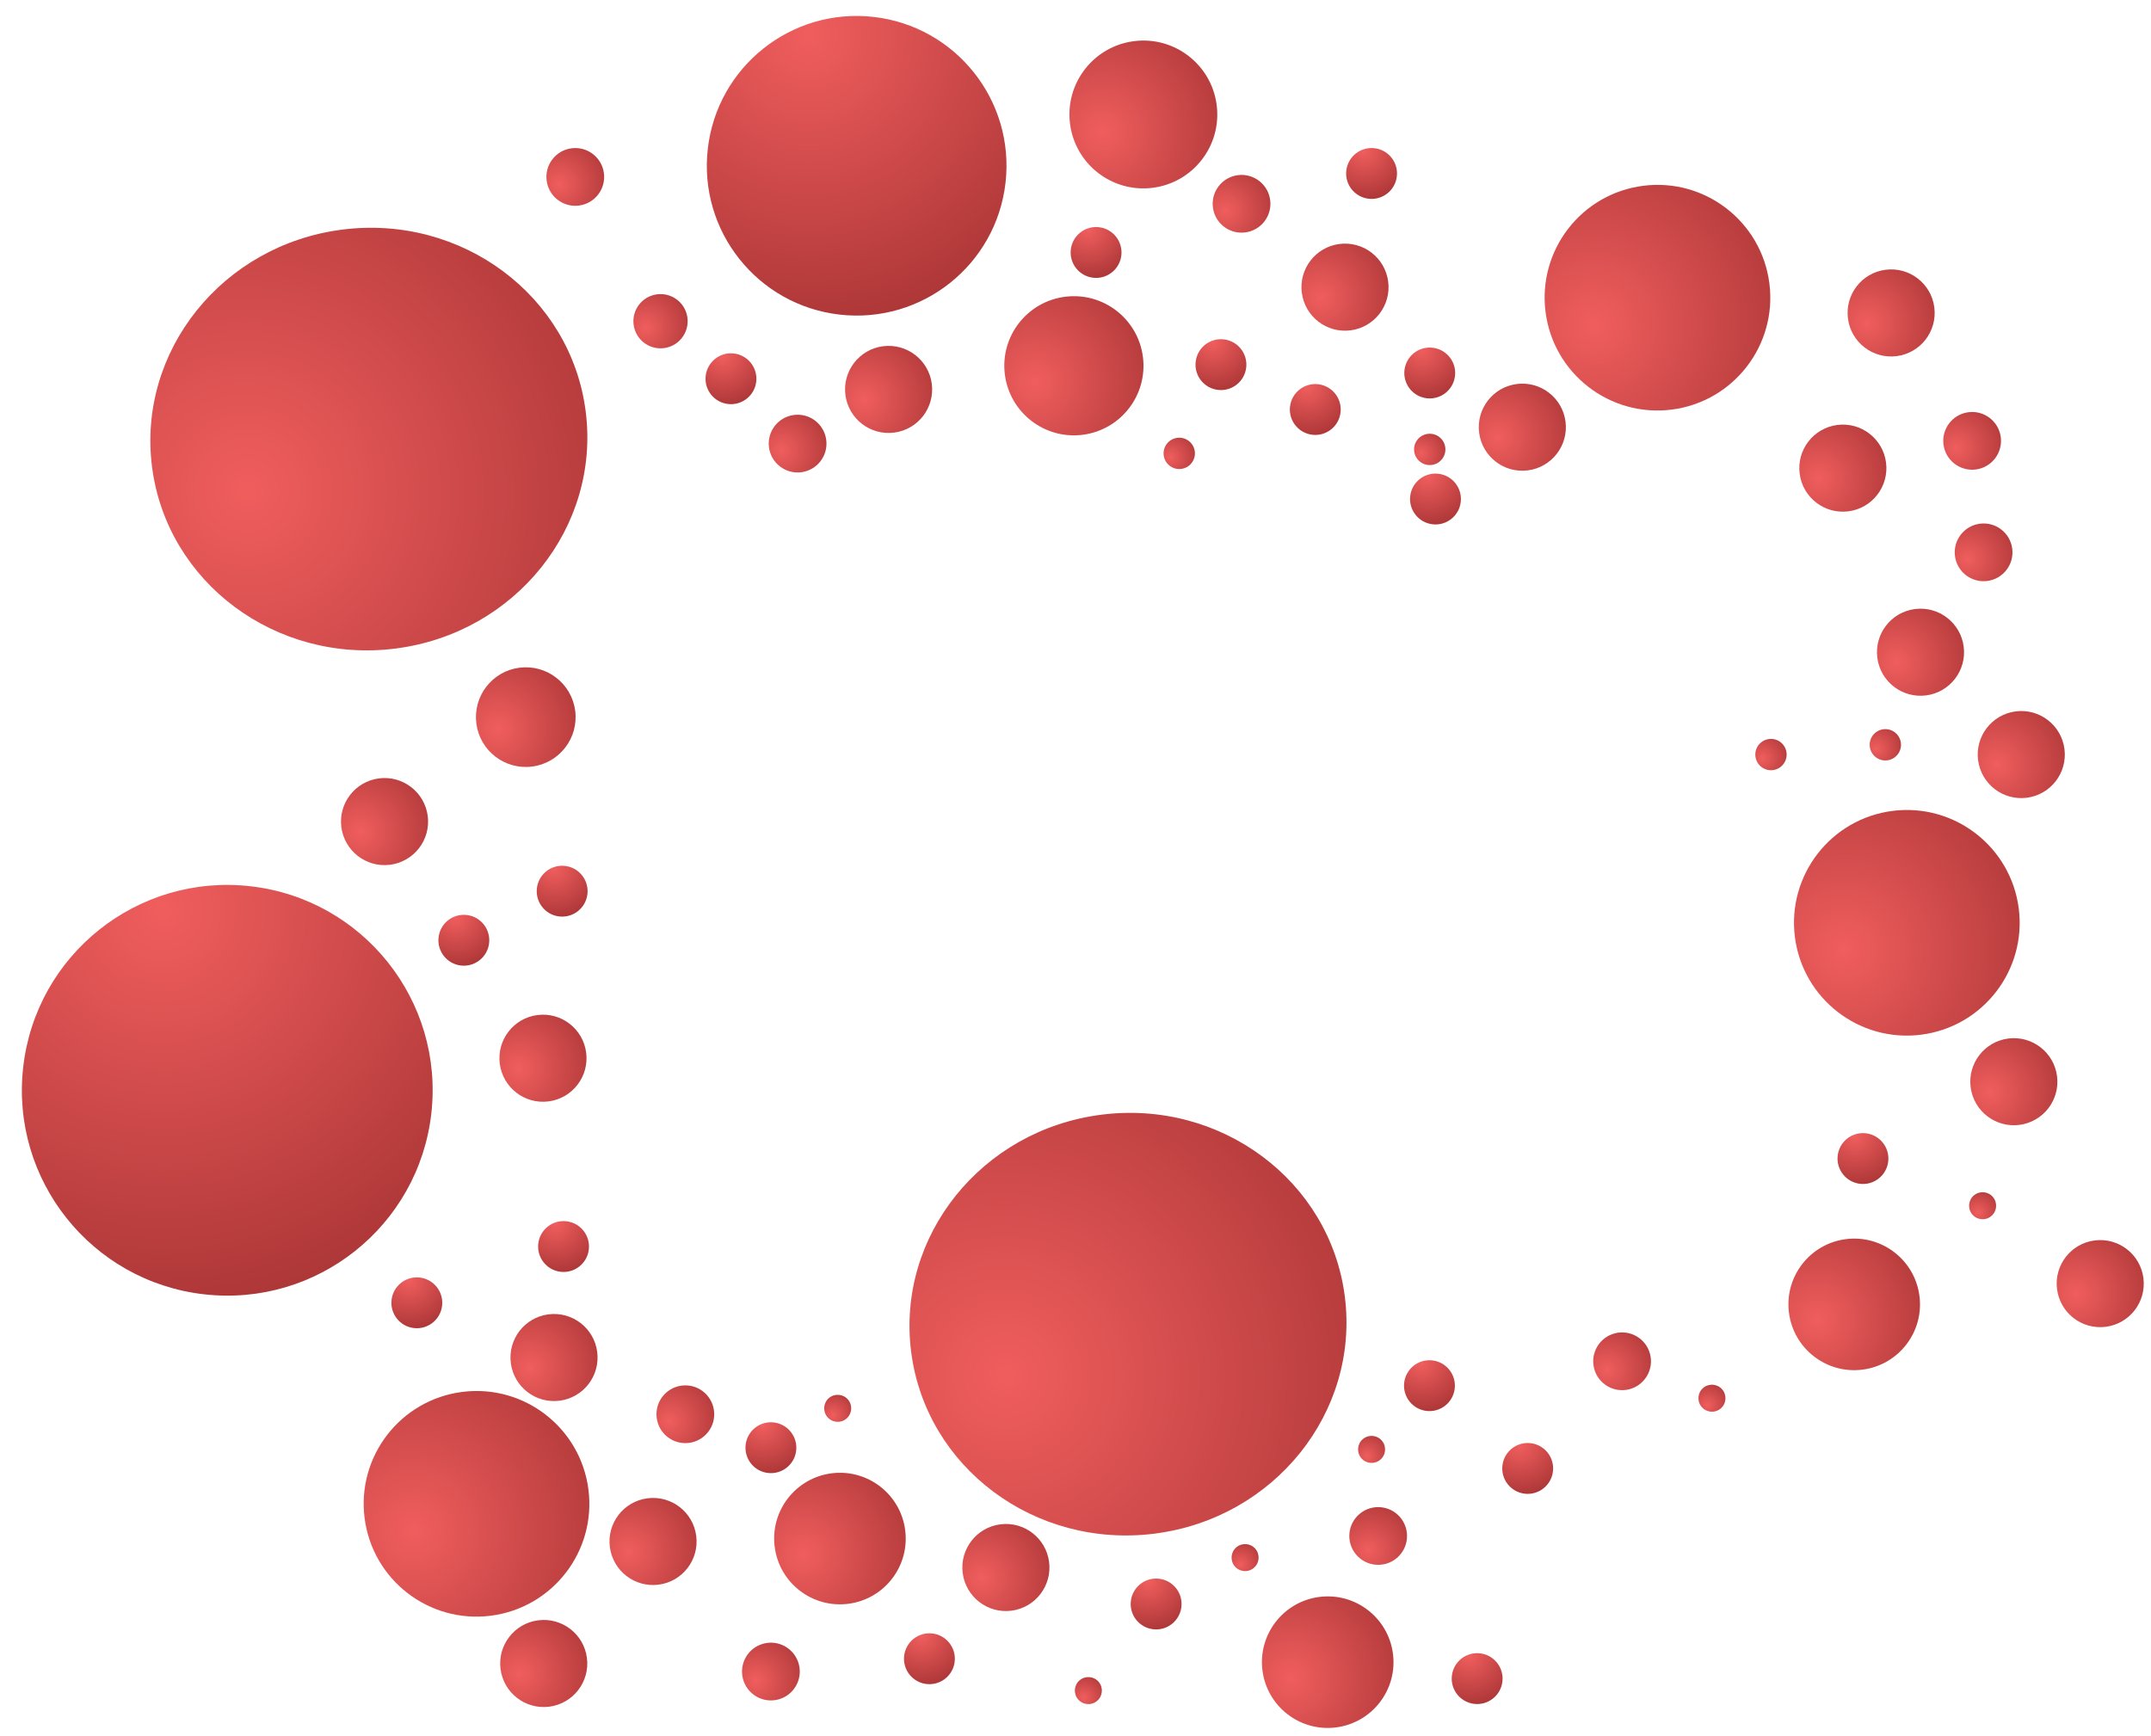 <svg width="804" height="649" viewBox="0 0 804 649" fill="none" xmlns="http://www.w3.org/2000/svg">
<ellipse opacity="0.9" rx="81.698" ry="78.93" transform="matrix(-0.992 0.127 0.127 0.992 137.871 164.145)" fill="url(#paint0_radial)"/>
<circle opacity="0.9" cx="84.947" cy="407.592" r="76.765" transform="rotate(6.487 84.947 407.592)" fill="url(#paint1_radial)"/>
<ellipse opacity="0.9" rx="81.698" ry="78.93" transform="matrix(-0.992 0.127 0.127 0.992 421.618 495.029)" fill="url(#paint2_radial)"/>
<circle opacity="0.9" r="27.63" transform="matrix(-0.992 0.127 0.127 0.992 427.365 42.795)" fill="url(#paint3_radial)"/>
<circle opacity="0.9" r="16.275" transform="matrix(-0.992 0.127 0.127 0.992 502.734 107.354)" fill="url(#paint4_radial)"/>
<circle opacity="0.9" r="16.275" transform="matrix(-0.992 0.127 0.127 0.992 569.015 159.701)" fill="url(#paint5_radial)"/>
<circle opacity="0.9" r="16.275" transform="matrix(-0.992 0.127 0.127 0.992 752.733 404.388)" fill="url(#paint6_radial)"/>
<circle opacity="0.9" r="16.275" transform="matrix(-0.992 0.127 0.127 0.992 785.02 479.87)" fill="url(#paint7_radial)"/>
<circle opacity="0.9" r="16.275" transform="matrix(-0.992 0.127 0.127 0.992 717.847 243.828)" fill="url(#paint8_radial)"/>
<circle opacity="0.9" r="16.275" transform="matrix(-0.992 0.127 0.127 0.992 375.985 586.002)" fill="url(#paint9_radial)"/>
<circle opacity="0.9" r="5.853" transform="matrix(-0.992 0.127 0.127 0.992 440.78 169.491)" fill="url(#paint10_radial)"/>
<circle opacity="0.9" r="5.853" transform="matrix(-0.992 0.127 0.127 0.992 704.702 278.435)" fill="url(#paint11_radial)"/>
<circle opacity="0.9" r="5.853" transform="matrix(-0.992 0.127 0.127 0.992 661.955 282.087)" fill="url(#paint12_radial)"/>
<circle opacity="0.9" r="5.853" transform="matrix(-0.992 0.127 0.127 0.992 534.408 168.007)" fill="url(#paint13_radial)"/>
<circle opacity="0.9" r="16.275" transform="matrix(-0.992 0.127 0.127 0.992 706.865 116.991)" fill="url(#paint14_radial)"/>
<circle opacity="0.9" r="16.275" transform="matrix(-0.992 0.127 0.127 0.992 688.82 175.011)" fill="url(#paint15_radial)"/>
<circle opacity="0.9" r="10.136" transform="matrix(-0.992 0.127 0.127 0.992 246.891 120.082)" fill="url(#paint16_radial)"/>
<circle opacity="0.9" r="16.275" transform="matrix(-0.992 0.127 0.127 0.992 143.735 307.138)" fill="url(#paint17_radial)"/>
<circle opacity="0.9" r="16.275" transform="matrix(-0.992 0.127 0.127 0.992 202.954 395.606)" fill="url(#paint18_radial)"/>
<circle opacity="0.9" r="16.275" transform="matrix(-0.992 0.127 0.127 0.992 203.237 621.883)" fill="url(#paint19_radial)"/>
<circle opacity="0.9" r="16.275" transform="matrix(-0.992 0.127 0.127 0.992 207.081 507.501)" fill="url(#paint20_radial)"/>
<circle opacity="0.9" r="16.275" transform="matrix(-0.992 0.127 0.127 0.992 755.509 282.087)" fill="url(#paint21_radial)"/>
<circle opacity="0.9" r="16.275" transform="matrix(-0.992 0.127 0.127 0.992 244.095 576.27)" fill="url(#paint22_radial)"/>
<circle opacity="0.9" r="16.275" transform="matrix(-0.992 0.127 0.127 0.992 332.142 145.582)" fill="url(#paint23_radial)"/>
<circle opacity="0.9" r="10.791" transform="matrix(-0.992 0.127 0.127 0.992 464.065 76.186)" fill="url(#paint24_radial)"/>
<circle opacity="0.9" r="10.791" transform="matrix(-0.992 0.127 0.127 0.992 298.129 165.836)" fill="url(#paint25_radial)"/>
<circle opacity="0.9" r="10.791" transform="matrix(-0.992 0.127 0.127 0.992 741.429 206.488)" fill="url(#paint26_radial)"/>
<circle opacity="0.9" r="10.791" transform="matrix(-0.992 0.127 0.127 0.992 737.145 164.807)" fill="url(#paint27_radial)"/>
<circle opacity="0.9" r="10.791" transform="matrix(-0.992 0.127 0.127 0.992 256.167 528.707)" fill="url(#paint28_radial)"/>
<circle opacity="0.9" r="10.791" transform="matrix(-0.968 0.252 0.252 0.968 288.146 624.895)" fill="url(#paint29_radial)"/>
<circle opacity="0.9" r="5.052" transform="matrix(-0.768 0.64 0.64 0.768 512.665 541.847)" fill="url(#paint30_radial)"/>
<circle opacity="0.9" r="5.052" transform="matrix(-0.768 0.64 0.64 0.768 465.391 582.293)" fill="url(#paint31_radial)"/>
<circle opacity="0.9" r="5.052" transform="matrix(-0.768 0.64 0.64 0.768 406.81 632.011)" fill="url(#paint32_radial)"/>
<circle opacity="0.9" r="5.052" transform="matrix(-0.768 0.64 0.64 0.768 741.058 450.748)" fill="url(#paint33_radial)"/>
<circle opacity="0.9" r="5.052" transform="matrix(-0.768 0.64 0.64 0.768 639.889 522.708)" fill="url(#paint34_radial)"/>
<circle opacity="0.9" r="5.052" transform="matrix(-0.768 0.64 0.64 0.768 313.115 526.487)" fill="url(#paint35_radial)"/>
<circle opacity="0.9" r="10.791" transform="matrix(-0.768 0.64 0.64 0.768 515.132 574.21)" fill="url(#paint36_radial)"/>
<circle opacity="0.9" r="10.791" transform="matrix(-0.968 0.252 0.252 0.968 606.304 508.905)" fill="url(#paint37_radial)"/>
<circle opacity="0.9" r="10.791" transform="matrix(-0.992 0.127 0.127 0.992 215.027 66.14)" fill="url(#paint38_radial)"/>
<circle opacity="0.9" cx="512.665" cy="64.851" r="9.506" transform="rotate(6.487 512.665 64.851)" fill="url(#paint39_radial)"/>
<circle opacity="0.9" cx="534.408" cy="139.442" r="9.506" transform="rotate(6.487 534.408 139.442)" fill="url(#paint40_radial)"/>
<circle opacity="0.9" cx="409.691" cy="94.387" r="9.506" transform="rotate(6.487 409.691 94.387)" fill="url(#paint41_radial)"/>
<circle opacity="0.9" cx="273.217" cy="141.59" r="9.506" transform="rotate(6.487 273.217 141.59)" fill="url(#paint42_radial)"/>
<circle opacity="0.9" cx="456.361" cy="136.316" r="9.506" transform="rotate(6.487 456.361 136.316)" fill="url(#paint43_radial)"/>
<circle opacity="0.9" cx="491.626" cy="153.088" r="9.506" transform="rotate(6.487 491.626 153.088)" fill="url(#paint44_radial)"/>
<circle opacity="0.9" cx="696.332" cy="433.114" r="9.506" transform="rotate(6.487 696.332 433.114)" fill="url(#paint45_radial)"/>
<circle opacity="0.9" cx="155.802" cy="487.043" r="9.506" transform="rotate(6.487 155.802 487.043)" fill="url(#paint46_radial)"/>
<circle opacity="0.9" cx="432.137" cy="599.64" r="9.506" transform="rotate(6.487 432.137 599.64)" fill="url(#paint47_radial)"/>
<circle opacity="0.9" cx="347.396" cy="620.107" r="9.506" transform="rotate(6.487 347.396 620.107)" fill="url(#paint48_radial)"/>
<circle opacity="0.9" cx="288.146" cy="541.216" r="9.506" transform="rotate(6.487 288.146 541.216)" fill="url(#paint49_radial)"/>
<circle opacity="0.9" cx="571.02" cy="548.962" r="9.506" transform="rotate(6.487 571.02 548.962)" fill="url(#paint50_radial)"/>
<circle opacity="0.9" cx="552.129" cy="627.535" r="9.506" transform="rotate(6.487 552.129 627.535)" fill="url(#paint51_radial)"/>
<circle opacity="0.9" cx="534.299" cy="518.021" r="9.506" transform="rotate(6.487 534.299 518.021)" fill="url(#paint52_radial)"/>
<circle opacity="0.9" cx="210.642" cy="466.005" r="9.506" transform="rotate(6.487 210.642 466.005)" fill="url(#paint53_radial)"/>
<circle opacity="0.9" cx="210.122" cy="333.164" r="9.506" transform="rotate(6.487 210.122 333.164)" fill="url(#paint54_radial)"/>
<circle opacity="0.9" cx="536.556" cy="186.558" r="9.506" transform="rotate(6.487 536.556 186.558)" fill="url(#paint55_radial)"/>
<circle opacity="0.9" cx="173.372" cy="351.508" r="9.506" transform="rotate(6.487 173.372 351.508)" fill="url(#paint56_radial)"/>
<circle opacity="0.9" cx="320.203" cy="61.972" r="56.004" transform="rotate(6.487 320.203 61.972)" fill="url(#paint57_radial)"/>
<circle opacity="0.9" r="26.009" transform="matrix(-0.992 0.127 0.127 0.992 401.402 136.739)" fill="url(#paint58_radial)"/>
<circle opacity="0.9" r="42.169" transform="matrix(-0.992 0.127 0.127 0.992 619.527 111.29)" fill="url(#paint59_radial)"/>
<circle opacity="0.9" r="42.169" transform="matrix(-0.992 0.127 0.127 0.992 712.735 344.982)" fill="url(#paint60_radial)"/>
<circle opacity="0.9" r="42.169" transform="matrix(-0.992 0.127 0.127 0.992 178.113 562.19)" fill="url(#paint61_radial)"/>
<circle opacity="0.9" r="24.587" transform="matrix(-0.992 0.127 0.127 0.992 313.954 575.177)" fill="url(#paint62_radial)"/>
<circle opacity="0.9" r="24.587" transform="matrix(-0.992 0.127 0.127 0.992 496.273 621.389)" fill="url(#paint63_radial)"/>
<circle opacity="0.9" r="24.587" transform="matrix(-0.992 0.127 0.127 0.992 693.066 487.634)" fill="url(#paint64_radial)"/>
<circle opacity="0.9" r="18.626" transform="matrix(-0.992 0.127 0.127 0.992 196.524 268.094)" fill="url(#paint65_radial)"/>
<defs>
<radialGradient id="paint0_radial" cx="0" cy="0" r="1" gradientUnits="userSpaceOnUse" gradientTransform="translate(47.783 13.003) rotate(59.114) scale(221.394 225.136)">
<stop stop-color="#EF4C4C"/>
<stop offset="0.99" stop-color="#860F10"/>
</radialGradient>
<radialGradient id="paint1_radial" cx="0" cy="0" r="1" gradientUnits="userSpaceOnUse" gradientTransform="translate(53.079 343.473) rotate(59.976) scale(213.423)">
<stop stop-color="#EF4C4C"/>
<stop offset="0.99" stop-color="#860F10"/>
</radialGradient>
<radialGradient id="paint2_radial" cx="0" cy="0" r="1" gradientUnits="userSpaceOnUse" gradientTransform="translate(47.783 13.003) rotate(59.114) scale(221.394 225.136)">
<stop stop-color="#EF4C4C"/>
<stop offset="0.99" stop-color="#860F10"/>
</radialGradient>
<radialGradient id="paint3_radial" cx="0" cy="0" r="1" gradientUnits="userSpaceOnUse" gradientTransform="translate(16.16 4.552) rotate(59.976) scale(76.816)">
<stop stop-color="#EF4C4C"/>
<stop offset="0.99" stop-color="#860F10"/>
</radialGradient>
<radialGradient id="paint4_radial" cx="0" cy="0" r="1" gradientUnits="userSpaceOnUse" gradientTransform="translate(9.519 2.681) rotate(59.976) scale(45.247)">
<stop stop-color="#EF4C4C"/>
<stop offset="0.99" stop-color="#860F10"/>
</radialGradient>
<radialGradient id="paint5_radial" cx="0" cy="0" r="1" gradientUnits="userSpaceOnUse" gradientTransform="translate(9.519 2.681) rotate(59.976) scale(45.247)">
<stop stop-color="#EF4C4C"/>
<stop offset="0.99" stop-color="#860F10"/>
</radialGradient>
<radialGradient id="paint6_radial" cx="0" cy="0" r="1" gradientUnits="userSpaceOnUse" gradientTransform="translate(9.519 2.681) rotate(59.976) scale(45.247)">
<stop stop-color="#EF4C4C"/>
<stop offset="0.99" stop-color="#860F10"/>
</radialGradient>
<radialGradient id="paint7_radial" cx="0" cy="0" r="1" gradientUnits="userSpaceOnUse" gradientTransform="translate(9.519 2.681) rotate(59.976) scale(45.247)">
<stop stop-color="#EF4C4C"/>
<stop offset="0.99" stop-color="#860F10"/>
</radialGradient>
<radialGradient id="paint8_radial" cx="0" cy="0" r="1" gradientUnits="userSpaceOnUse" gradientTransform="translate(9.519 2.681) rotate(59.976) scale(45.247)">
<stop stop-color="#EF4C4C"/>
<stop offset="0.99" stop-color="#860F10"/>
</radialGradient>
<radialGradient id="paint9_radial" cx="0" cy="0" r="1" gradientUnits="userSpaceOnUse" gradientTransform="translate(9.519 2.681) rotate(59.976) scale(45.247)">
<stop stop-color="#EF4C4C"/>
<stop offset="0.99" stop-color="#860F10"/>
</radialGradient>
<radialGradient id="paint10_radial" cx="0" cy="0" r="1" gradientUnits="userSpaceOnUse" gradientTransform="translate(3.423 0.964) rotate(59.976) scale(16.271)">
<stop stop-color="#EF4C4C"/>
<stop offset="0.99" stop-color="#860F10"/>
</radialGradient>
<radialGradient id="paint11_radial" cx="0" cy="0" r="1" gradientUnits="userSpaceOnUse" gradientTransform="translate(3.423 0.964) rotate(59.976) scale(16.271)">
<stop stop-color="#EF4C4C"/>
<stop offset="0.99" stop-color="#860F10"/>
</radialGradient>
<radialGradient id="paint12_radial" cx="0" cy="0" r="1" gradientUnits="userSpaceOnUse" gradientTransform="translate(3.423 0.964) rotate(59.976) scale(16.271)">
<stop stop-color="#EF4C4C"/>
<stop offset="0.99" stop-color="#860F10"/>
</radialGradient>
<radialGradient id="paint13_radial" cx="0" cy="0" r="1" gradientUnits="userSpaceOnUse" gradientTransform="translate(3.423 0.964) rotate(59.976) scale(16.271)">
<stop stop-color="#EF4C4C"/>
<stop offset="0.99" stop-color="#860F10"/>
</radialGradient>
<radialGradient id="paint14_radial" cx="0" cy="0" r="1" gradientUnits="userSpaceOnUse" gradientTransform="translate(9.519 2.681) rotate(59.976) scale(45.247)">
<stop stop-color="#EF4C4C"/>
<stop offset="0.99" stop-color="#860F10"/>
</radialGradient>
<radialGradient id="paint15_radial" cx="0" cy="0" r="1" gradientUnits="userSpaceOnUse" gradientTransform="translate(9.519 2.681) rotate(59.976) scale(45.247)">
<stop stop-color="#EF4C4C"/>
<stop offset="0.99" stop-color="#860F10"/>
</radialGradient>
<radialGradient id="paint16_radial" cx="0" cy="0" r="1" gradientUnits="userSpaceOnUse" gradientTransform="translate(5.928 1.67) rotate(59.976) scale(28.18)">
<stop stop-color="#EF4C4C"/>
<stop offset="0.99" stop-color="#860F10"/>
</radialGradient>
<radialGradient id="paint17_radial" cx="0" cy="0" r="1" gradientUnits="userSpaceOnUse" gradientTransform="translate(9.519 2.681) rotate(59.976) scale(45.247)">
<stop stop-color="#EF4C4C"/>
<stop offset="0.99" stop-color="#860F10"/>
</radialGradient>
<radialGradient id="paint18_radial" cx="0" cy="0" r="1" gradientUnits="userSpaceOnUse" gradientTransform="translate(9.519 2.681) rotate(59.976) scale(45.247)">
<stop stop-color="#EF4C4C"/>
<stop offset="0.99" stop-color="#860F10"/>
</radialGradient>
<radialGradient id="paint19_radial" cx="0" cy="0" r="1" gradientUnits="userSpaceOnUse" gradientTransform="translate(9.519 2.681) rotate(59.976) scale(45.247)">
<stop stop-color="#EF4C4C"/>
<stop offset="0.99" stop-color="#860F10"/>
</radialGradient>
<radialGradient id="paint20_radial" cx="0" cy="0" r="1" gradientUnits="userSpaceOnUse" gradientTransform="translate(9.519 2.681) rotate(59.976) scale(45.247)">
<stop stop-color="#EF4C4C"/>
<stop offset="0.99" stop-color="#860F10"/>
</radialGradient>
<radialGradient id="paint21_radial" cx="0" cy="0" r="1" gradientUnits="userSpaceOnUse" gradientTransform="translate(9.519 2.681) rotate(59.976) scale(45.247)">
<stop stop-color="#EF4C4C"/>
<stop offset="0.99" stop-color="#860F10"/>
</radialGradient>
<radialGradient id="paint22_radial" cx="0" cy="0" r="1" gradientUnits="userSpaceOnUse" gradientTransform="translate(9.519 2.681) rotate(59.976) scale(45.247)">
<stop stop-color="#EF4C4C"/>
<stop offset="0.99" stop-color="#860F10"/>
</radialGradient>
<radialGradient id="paint23_radial" cx="0" cy="0" r="1" gradientUnits="userSpaceOnUse" gradientTransform="translate(9.519 2.681) rotate(59.976) scale(45.247)">
<stop stop-color="#EF4C4C"/>
<stop offset="0.99" stop-color="#860F10"/>
</radialGradient>
<radialGradient id="paint24_radial" cx="0" cy="0" r="1" gradientUnits="userSpaceOnUse" gradientTransform="translate(6.311 1.778) rotate(59.976) scale(30.001)">
<stop stop-color="#EF4C4C"/>
<stop offset="0.99" stop-color="#860F10"/>
</radialGradient>
<radialGradient id="paint25_radial" cx="0" cy="0" r="1" gradientUnits="userSpaceOnUse" gradientTransform="translate(6.311 1.778) rotate(59.976) scale(30.001)">
<stop stop-color="#EF4C4C"/>
<stop offset="0.99" stop-color="#860F10"/>
</radialGradient>
<radialGradient id="paint26_radial" cx="0" cy="0" r="1" gradientUnits="userSpaceOnUse" gradientTransform="translate(6.311 1.778) rotate(59.976) scale(30.001)">
<stop stop-color="#EF4C4C"/>
<stop offset="0.99" stop-color="#860F10"/>
</radialGradient>
<radialGradient id="paint27_radial" cx="0" cy="0" r="1" gradientUnits="userSpaceOnUse" gradientTransform="translate(6.311 1.778) rotate(59.976) scale(30.001)">
<stop stop-color="#EF4C4C"/>
<stop offset="0.99" stop-color="#860F10"/>
</radialGradient>
<radialGradient id="paint28_radial" cx="0" cy="0" r="1" gradientUnits="userSpaceOnUse" gradientTransform="translate(6.311 1.778) rotate(59.976) scale(30.001)">
<stop stop-color="#EF4C4C"/>
<stop offset="0.99" stop-color="#860F10"/>
</radialGradient>
<radialGradient id="paint29_radial" cx="0" cy="0" r="1" gradientUnits="userSpaceOnUse" gradientTransform="translate(6.311 1.778) rotate(59.976) scale(30.001)">
<stop stop-color="#EF4C4C"/>
<stop offset="0.99" stop-color="#860F10"/>
</radialGradient>
<radialGradient id="paint30_radial" cx="0" cy="0" r="1" gradientUnits="userSpaceOnUse" gradientTransform="translate(2.955 0.832) rotate(59.976) scale(14.046)">
<stop stop-color="#EF4C4C"/>
<stop offset="0.99" stop-color="#860F10"/>
</radialGradient>
<radialGradient id="paint31_radial" cx="0" cy="0" r="1" gradientUnits="userSpaceOnUse" gradientTransform="translate(2.955 0.832) rotate(59.976) scale(14.046)">
<stop stop-color="#EF4C4C"/>
<stop offset="0.99" stop-color="#860F10"/>
</radialGradient>
<radialGradient id="paint32_radial" cx="0" cy="0" r="1" gradientUnits="userSpaceOnUse" gradientTransform="translate(2.955 0.832) rotate(59.976) scale(14.046)">
<stop stop-color="#EF4C4C"/>
<stop offset="0.99" stop-color="#860F10"/>
</radialGradient>
<radialGradient id="paint33_radial" cx="0" cy="0" r="1" gradientUnits="userSpaceOnUse" gradientTransform="translate(2.955 0.832) rotate(59.976) scale(14.046)">
<stop stop-color="#EF4C4C"/>
<stop offset="0.99" stop-color="#860F10"/>
</radialGradient>
<radialGradient id="paint34_radial" cx="0" cy="0" r="1" gradientUnits="userSpaceOnUse" gradientTransform="translate(2.955 0.832) rotate(59.976) scale(14.046)">
<stop stop-color="#EF4C4C"/>
<stop offset="0.99" stop-color="#860F10"/>
</radialGradient>
<radialGradient id="paint35_radial" cx="0" cy="0" r="1" gradientUnits="userSpaceOnUse" gradientTransform="translate(2.955 0.832) rotate(59.976) scale(14.046)">
<stop stop-color="#EF4C4C"/>
<stop offset="0.99" stop-color="#860F10"/>
</radialGradient>
<radialGradient id="paint36_radial" cx="0" cy="0" r="1" gradientUnits="userSpaceOnUse" gradientTransform="translate(6.311 1.778) rotate(59.976) scale(30.001)">
<stop stop-color="#EF4C4C"/>
<stop offset="0.99" stop-color="#860F10"/>
</radialGradient>
<radialGradient id="paint37_radial" cx="0" cy="0" r="1" gradientUnits="userSpaceOnUse" gradientTransform="translate(6.311 1.778) rotate(59.976) scale(30.001)">
<stop stop-color="#EF4C4C"/>
<stop offset="0.99" stop-color="#860F10"/>
</radialGradient>
<radialGradient id="paint38_radial" cx="0" cy="0" r="1" gradientUnits="userSpaceOnUse" gradientTransform="translate(6.311 1.778) rotate(59.976) scale(30.001)">
<stop stop-color="#EF4C4C"/>
<stop offset="0.99" stop-color="#860F10"/>
</radialGradient>
<radialGradient id="paint39_radial" cx="0" cy="0" r="1" gradientUnits="userSpaceOnUse" gradientTransform="translate(508.719 56.911) rotate(59.976) scale(26.428)">
<stop stop-color="#EF4C4C"/>
<stop offset="0.99" stop-color="#860F10"/>
</radialGradient>
<radialGradient id="paint40_radial" cx="0" cy="0" r="1" gradientUnits="userSpaceOnUse" gradientTransform="translate(530.462 131.503) rotate(59.976) scale(26.428)">
<stop stop-color="#EF4C4C"/>
<stop offset="0.99" stop-color="#860F10"/>
</radialGradient>
<radialGradient id="paint41_radial" cx="0" cy="0" r="1" gradientUnits="userSpaceOnUse" gradientTransform="translate(405.744 86.447) rotate(59.976) scale(26.428)">
<stop stop-color="#EF4C4C"/>
<stop offset="0.99" stop-color="#860F10"/>
</radialGradient>
<radialGradient id="paint42_radial" cx="0" cy="0" r="1" gradientUnits="userSpaceOnUse" gradientTransform="translate(269.271 133.65) rotate(59.976) scale(26.428)">
<stop stop-color="#EF4C4C"/>
<stop offset="0.99" stop-color="#860F10"/>
</radialGradient>
<radialGradient id="paint43_radial" cx="0" cy="0" r="1" gradientUnits="userSpaceOnUse" gradientTransform="translate(452.415 128.377) rotate(59.976) scale(26.428)">
<stop stop-color="#EF4C4C"/>
<stop offset="0.99" stop-color="#860F10"/>
</radialGradient>
<radialGradient id="paint44_radial" cx="0" cy="0" r="1" gradientUnits="userSpaceOnUse" gradientTransform="translate(487.68 145.148) rotate(59.976) scale(26.428)">
<stop stop-color="#EF4C4C"/>
<stop offset="0.99" stop-color="#860F10"/>
</radialGradient>
<radialGradient id="paint45_radial" cx="0" cy="0" r="1" gradientUnits="userSpaceOnUse" gradientTransform="translate(692.386 425.174) rotate(59.976) scale(26.428)">
<stop stop-color="#EF4C4C"/>
<stop offset="0.99" stop-color="#860F10"/>
</radialGradient>
<radialGradient id="paint46_radial" cx="0" cy="0" r="1" gradientUnits="userSpaceOnUse" gradientTransform="translate(151.856 479.103) rotate(59.976) scale(26.428)">
<stop stop-color="#EF4C4C"/>
<stop offset="0.99" stop-color="#860F10"/>
</radialGradient>
<radialGradient id="paint47_radial" cx="0" cy="0" r="1" gradientUnits="userSpaceOnUse" gradientTransform="translate(428.191 591.7) rotate(59.976) scale(26.428)">
<stop stop-color="#EF4C4C"/>
<stop offset="0.99" stop-color="#860F10"/>
</radialGradient>
<radialGradient id="paint48_radial" cx="0" cy="0" r="1" gradientUnits="userSpaceOnUse" gradientTransform="translate(343.449 612.167) rotate(59.976) scale(26.428)">
<stop stop-color="#EF4C4C"/>
<stop offset="0.99" stop-color="#860F10"/>
</radialGradient>
<radialGradient id="paint49_radial" cx="0" cy="0" r="1" gradientUnits="userSpaceOnUse" gradientTransform="translate(284.199 533.276) rotate(59.976) scale(26.428)">
<stop stop-color="#EF4C4C"/>
<stop offset="0.99" stop-color="#860F10"/>
</radialGradient>
<radialGradient id="paint50_radial" cx="0" cy="0" r="1" gradientUnits="userSpaceOnUse" gradientTransform="translate(567.073 541.022) rotate(59.976) scale(26.428)">
<stop stop-color="#EF4C4C"/>
<stop offset="0.99" stop-color="#860F10"/>
</radialGradient>
<radialGradient id="paint51_radial" cx="0" cy="0" r="1" gradientUnits="userSpaceOnUse" gradientTransform="translate(548.183 619.595) rotate(59.976) scale(26.428)">
<stop stop-color="#EF4C4C"/>
<stop offset="0.99" stop-color="#860F10"/>
</radialGradient>
<radialGradient id="paint52_radial" cx="0" cy="0" r="1" gradientUnits="userSpaceOnUse" gradientTransform="translate(530.353 510.081) rotate(59.976) scale(26.428)">
<stop stop-color="#EF4C4C"/>
<stop offset="0.99" stop-color="#860F10"/>
</radialGradient>
<radialGradient id="paint53_radial" cx="0" cy="0" r="1" gradientUnits="userSpaceOnUse" gradientTransform="translate(206.695 458.065) rotate(59.976) scale(26.428)">
<stop stop-color="#EF4C4C"/>
<stop offset="0.99" stop-color="#860F10"/>
</radialGradient>
<radialGradient id="paint54_radial" cx="0" cy="0" r="1" gradientUnits="userSpaceOnUse" gradientTransform="translate(206.176 325.224) rotate(59.976) scale(26.428)">
<stop stop-color="#EF4C4C"/>
<stop offset="0.99" stop-color="#860F10"/>
</radialGradient>
<radialGradient id="paint55_radial" cx="0" cy="0" r="1" gradientUnits="userSpaceOnUse" gradientTransform="translate(532.609 178.618) rotate(59.976) scale(26.428)">
<stop stop-color="#EF4C4C"/>
<stop offset="0.99" stop-color="#860F10"/>
</radialGradient>
<radialGradient id="paint56_radial" cx="0" cy="0" r="1" gradientUnits="userSpaceOnUse" gradientTransform="translate(169.426 343.568) rotate(59.976) scale(26.428)">
<stop stop-color="#EF4C4C"/>
<stop offset="0.99" stop-color="#860F10"/>
</radialGradient>
<radialGradient id="paint57_radial" cx="0" cy="0" r="1" gradientUnits="userSpaceOnUse" gradientTransform="translate(296.954 15.195) rotate(59.976) scale(155.702)">
<stop stop-color="#EF4C4C"/>
<stop offset="0.99" stop-color="#860F10"/>
</radialGradient>
<radialGradient id="paint58_radial" cx="0" cy="0" r="1" gradientUnits="userSpaceOnUse" gradientTransform="translate(15.212 4.285) rotate(59.976) scale(72.31)">
<stop stop-color="#EF4C4C"/>
<stop offset="0.99" stop-color="#860F10"/>
</radialGradient>
<radialGradient id="paint59_radial" cx="0" cy="0" r="1" gradientUnits="userSpaceOnUse" gradientTransform="translate(24.663 6.947) rotate(59.976) scale(117.238)">
<stop stop-color="#EF4C4C"/>
<stop offset="0.99" stop-color="#860F10"/>
</radialGradient>
<radialGradient id="paint60_radial" cx="0" cy="0" r="1" gradientUnits="userSpaceOnUse" gradientTransform="translate(24.663 6.947) rotate(59.976) scale(117.238)">
<stop stop-color="#EF4C4C"/>
<stop offset="0.99" stop-color="#860F10"/>
</radialGradient>
<radialGradient id="paint61_radial" cx="0" cy="0" r="1" gradientUnits="userSpaceOnUse" gradientTransform="translate(24.663 6.947) rotate(59.976) scale(117.238)">
<stop stop-color="#EF4C4C"/>
<stop offset="0.99" stop-color="#860F10"/>
</radialGradient>
<radialGradient id="paint62_radial" cx="0" cy="0" r="1" gradientUnits="userSpaceOnUse" gradientTransform="translate(14.38 4.051) rotate(59.976) scale(68.358)">
<stop stop-color="#EF4C4C"/>
<stop offset="0.99" stop-color="#860F10"/>
</radialGradient>
<radialGradient id="paint63_radial" cx="0" cy="0" r="1" gradientUnits="userSpaceOnUse" gradientTransform="translate(14.38 4.051) rotate(59.976) scale(68.358)">
<stop stop-color="#EF4C4C"/>
<stop offset="0.99" stop-color="#860F10"/>
</radialGradient>
<radialGradient id="paint64_radial" cx="0" cy="0" r="1" gradientUnits="userSpaceOnUse" gradientTransform="translate(14.38 4.051) rotate(59.976) scale(68.358)">
<stop stop-color="#EF4C4C"/>
<stop offset="0.99" stop-color="#860F10"/>
</radialGradient>
<radialGradient id="paint65_radial" cx="0" cy="0" r="1" gradientUnits="userSpaceOnUse" gradientTransform="translate(10.894 3.069) rotate(59.976) scale(51.784)">
<stop stop-color="#EF4C4C"/>
<stop offset="0.99" stop-color="#860F10"/>
</radialGradient>
</defs>
</svg>
